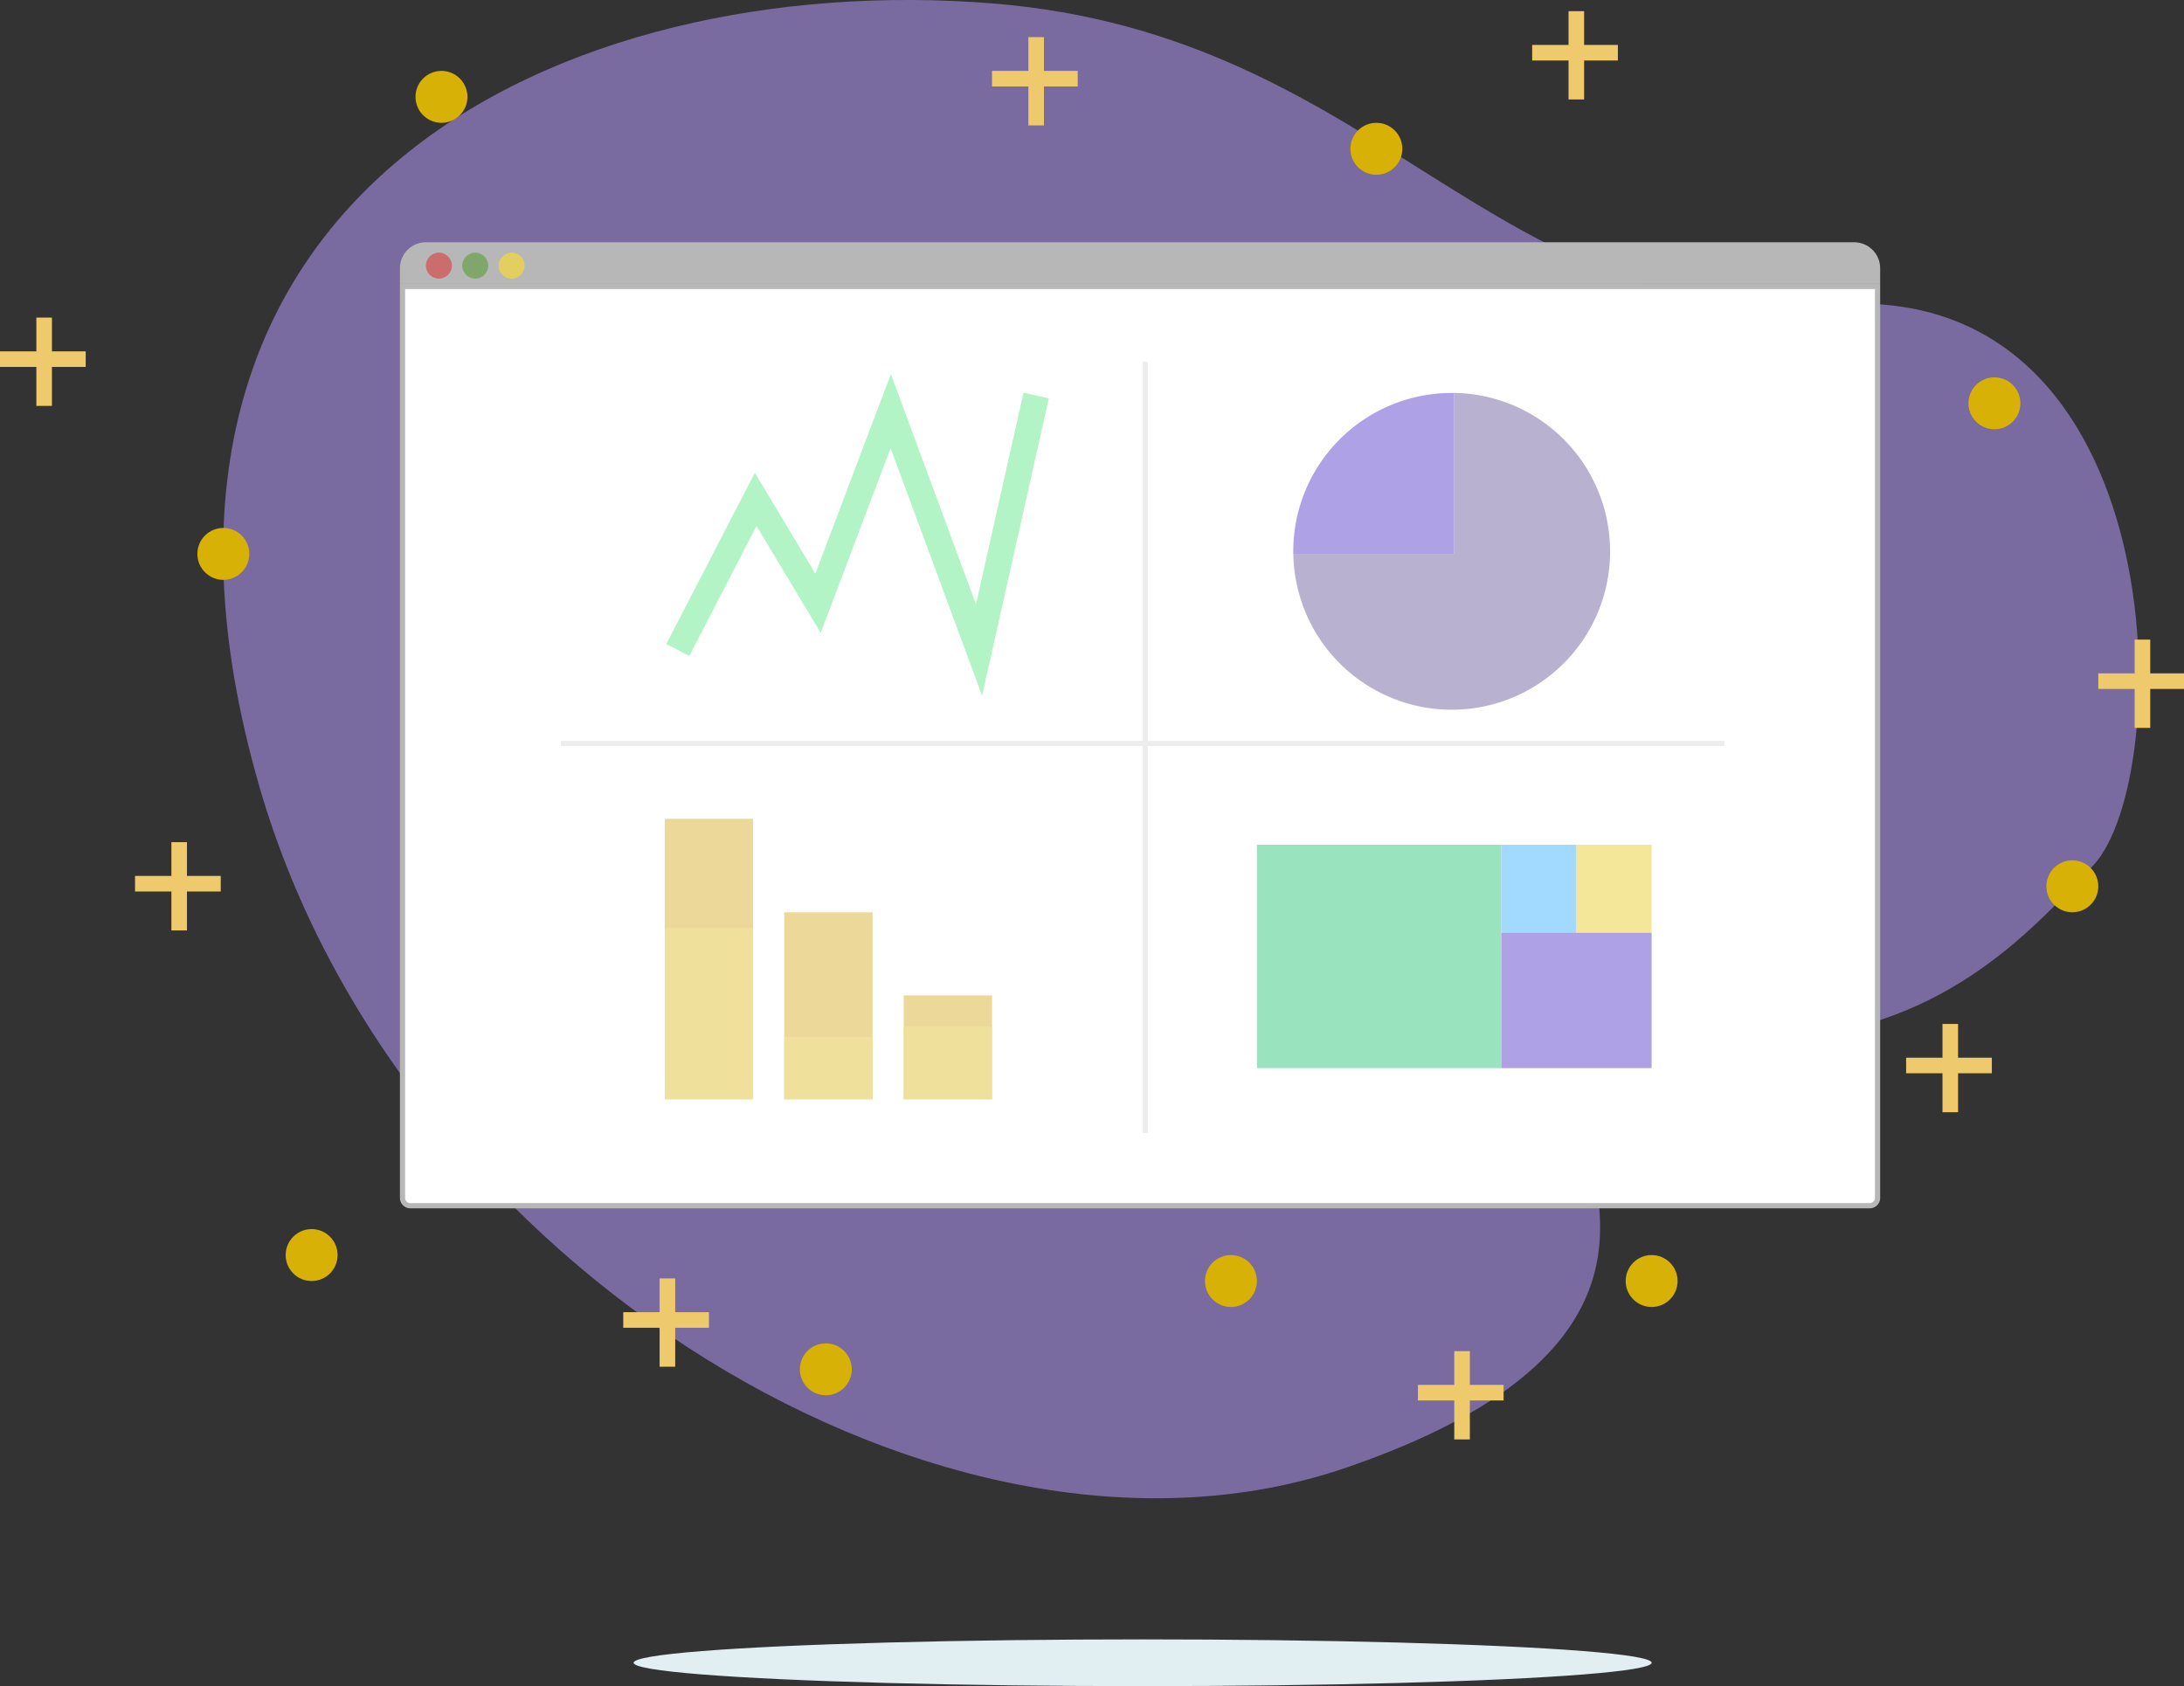 <svg xmlns="http://www.w3.org/2000/svg" viewBox="0 0 420.5 324.65"><rect x="0" y="0" width="420.5" height="324.65" fill="#333333" stroke="none"/><defs><style>.cls-1{fill:#796a9f;}.cls-10,.cls-2{fill:#fff;}.cls-3{fill:#b7b7b7;}.cls-4{opacity:0.6;}.cls-5{fill:#d63c3c;}.cls-6{fill:#5a9b38;}.cls-7{fill:#ffe027;}.cls-10,.cls-8{opacity:0.4;}.cls-18,.cls-9{fill:none;}.cls-9{stroke:#d3d3d3;}.cls-10,.cls-18,.cls-9{stroke-miterlimit:10;}.cls-10{stroke:#42e574;stroke-width:5px;}.cls-11{fill:#503c8a;}.cls-12{fill:#3713c1;}.cls-13{fill:#d09e00;}.cls-14{fill:#d7b105;}.cls-15{fill:#00b95e;}.cls-16{fill:#17a0ff;}.cls-17{fill:#e7c300;}.cls-18{stroke:#efca6c;stroke-width:3px;}.cls-19{fill:#e1eef2;}</style></defs><title>Ativo 3</title><g id="Camada_2" data-name="Camada 2"><g id="Camada_1-2" data-name="Camada 1"><path class="cls-1" d="M259,282.65c-76,26-182-38-209-131C16.47,36.16,109.26-5.89,191,.65c75,6,96,63,162,58s66,91,50,108-36,39-85,33S357.19,249.06,259,282.65Z"/><path class="cls-2" d="M79,232.15a1.5,1.5,0,0,1-1.5-1.5V55.15h284v175.5a1.5,1.5,0,0,1-1.5,1.5Z"/><path class="cls-3" d="M361,55.65v175a1,1,0,0,1-1,1H79a1,1,0,0,1-1-1v-175H361m1-1H77v176a2,2,0,0,0,2,2H360a2,2,0,0,0,2-2v-176Z"/><path class="cls-3" d="M77.5,54.15v-2.5a4.51,4.51,0,0,1,4.5-4.5H357a4.51,4.51,0,0,1,4.5,4.5v2.5Z"/><path class="cls-3" d="M357,47.65a4,4,0,0,1,4,4v2H78v-2a4,4,0,0,1,4-4H357m0-1H82a5,5,0,0,0-5,5v3H362v-3a5,5,0,0,0-5-5Z"/><g class="cls-4"><circle class="cls-5" cx="84.5" cy="51.15" r="2.5"/><circle class="cls-6" cx="91.5" cy="51.15" r="2.5"/><circle class="cls-7" cx="98.5" cy="51.15" r="2.5"/></g><g class="cls-8"><line class="cls-9" x1="220.5" y1="69.65" x2="220.5" y2="218.15"/><line class="cls-9" x1="332" y1="143.15" x2="108" y2="143.15"/></g><polyline class="cls-10" points="130.5 125.15 145.5 96.15 157.5 116.15 171.5 79.15 188.5 125.15 199.5 76.15"/><g class="cls-8"><path class="cls-11" d="M310,106.15c0,.17,0,.33,0,.5a30.49,30.49,0,0,1-30,30h-.5a30.5,30.5,0,0,1-30.49-30h31v-31A30.5,30.5,0,0,1,310,106.15Z"/><path class="cls-12" d="M280,75.66v31H249c0-.17,0-.33,0-.5a30.51,30.51,0,0,1,30.5-30.5Z"/></g><g class="cls-8"><rect class="cls-13" x="128" y="157.65" width="17" height="54"/><rect class="cls-14" x="128" y="178.65" width="17" height="33"/><rect class="cls-13" x="151" y="175.65" width="17" height="36"/><rect class="cls-14" x="151" y="199.65" width="17" height="12"/><rect class="cls-13" x="174" y="191.65" width="17" height="20"/><rect class="cls-14" x="174" y="197.65" width="17" height="14"/></g><g class="cls-8"><rect class="cls-15" x="242" y="162.65" width="47.05" height="43"/><rect class="cls-16" x="289.05" y="162.65" width="14.48" height="16.89"/><rect class="cls-12" x="289.05" y="179.55" width="28.95" height="26.11"/><rect class="cls-17" x="303.52" y="162.65" width="14.48" height="16.89"/></g><line class="cls-18" x1="34.5" y1="162.15" x2="34.5" y2="179.15"/><line class="cls-18" x1="26" y1="170.15" x2="42.5" y2="170.15"/><line class="cls-18" x1="8.5" y1="61.15" x2="8.5" y2="78.15"/><line class="cls-18" y1="69.15" x2="16.5" y2="69.15"/><line class="cls-18" x1="199.5" y1="7.15" x2="199.5" y2="24.15"/><line class="cls-18" x1="191" y1="15.15" x2="207.5" y2="15.15"/><line class="cls-18" x1="303.5" y1="2.15" x2="303.5" y2="19.15"/><line class="cls-18" x1="295" y1="10.15" x2="311.5" y2="10.15"/><line class="cls-18" x1="412.5" y1="123.15" x2="412.5" y2="140.15"/><line class="cls-18" x1="404" y1="131.15" x2="420.5" y2="131.15"/><line class="cls-18" x1="375.5" y1="197.15" x2="375.5" y2="214.15"/><line class="cls-18" x1="367" y1="205.15" x2="383.5" y2="205.15"/><line class="cls-18" x1="281.5" y1="260.15" x2="281.5" y2="277.15"/><line class="cls-18" x1="273" y1="268.15" x2="289.5" y2="268.15"/><line class="cls-18" x1="128.5" y1="246.15" x2="128.5" y2="263.15"/><line class="cls-18" x1="120" y1="254.15" x2="136.5" y2="254.15"/><circle class="cls-14" cx="60" cy="241.65" r="5"/><circle class="cls-14" cx="43" cy="106.65" r="5"/><circle class="cls-14" cx="85" cy="18.65" r="5"/><circle class="cls-14" cx="265" cy="28.65" r="5"/><circle class="cls-14" cx="384" cy="77.65" r="5"/><circle class="cls-14" cx="399" cy="170.65" r="5"/><circle class="cls-14" cx="318" cy="246.65" r="5"/><circle class="cls-14" cx="237" cy="246.65" r="5"/><circle class="cls-14" cx="159" cy="263.65" r="5"/><ellipse class="cls-19" cx="220" cy="320.15" rx="98" ry="4.5"/></g></g></svg>